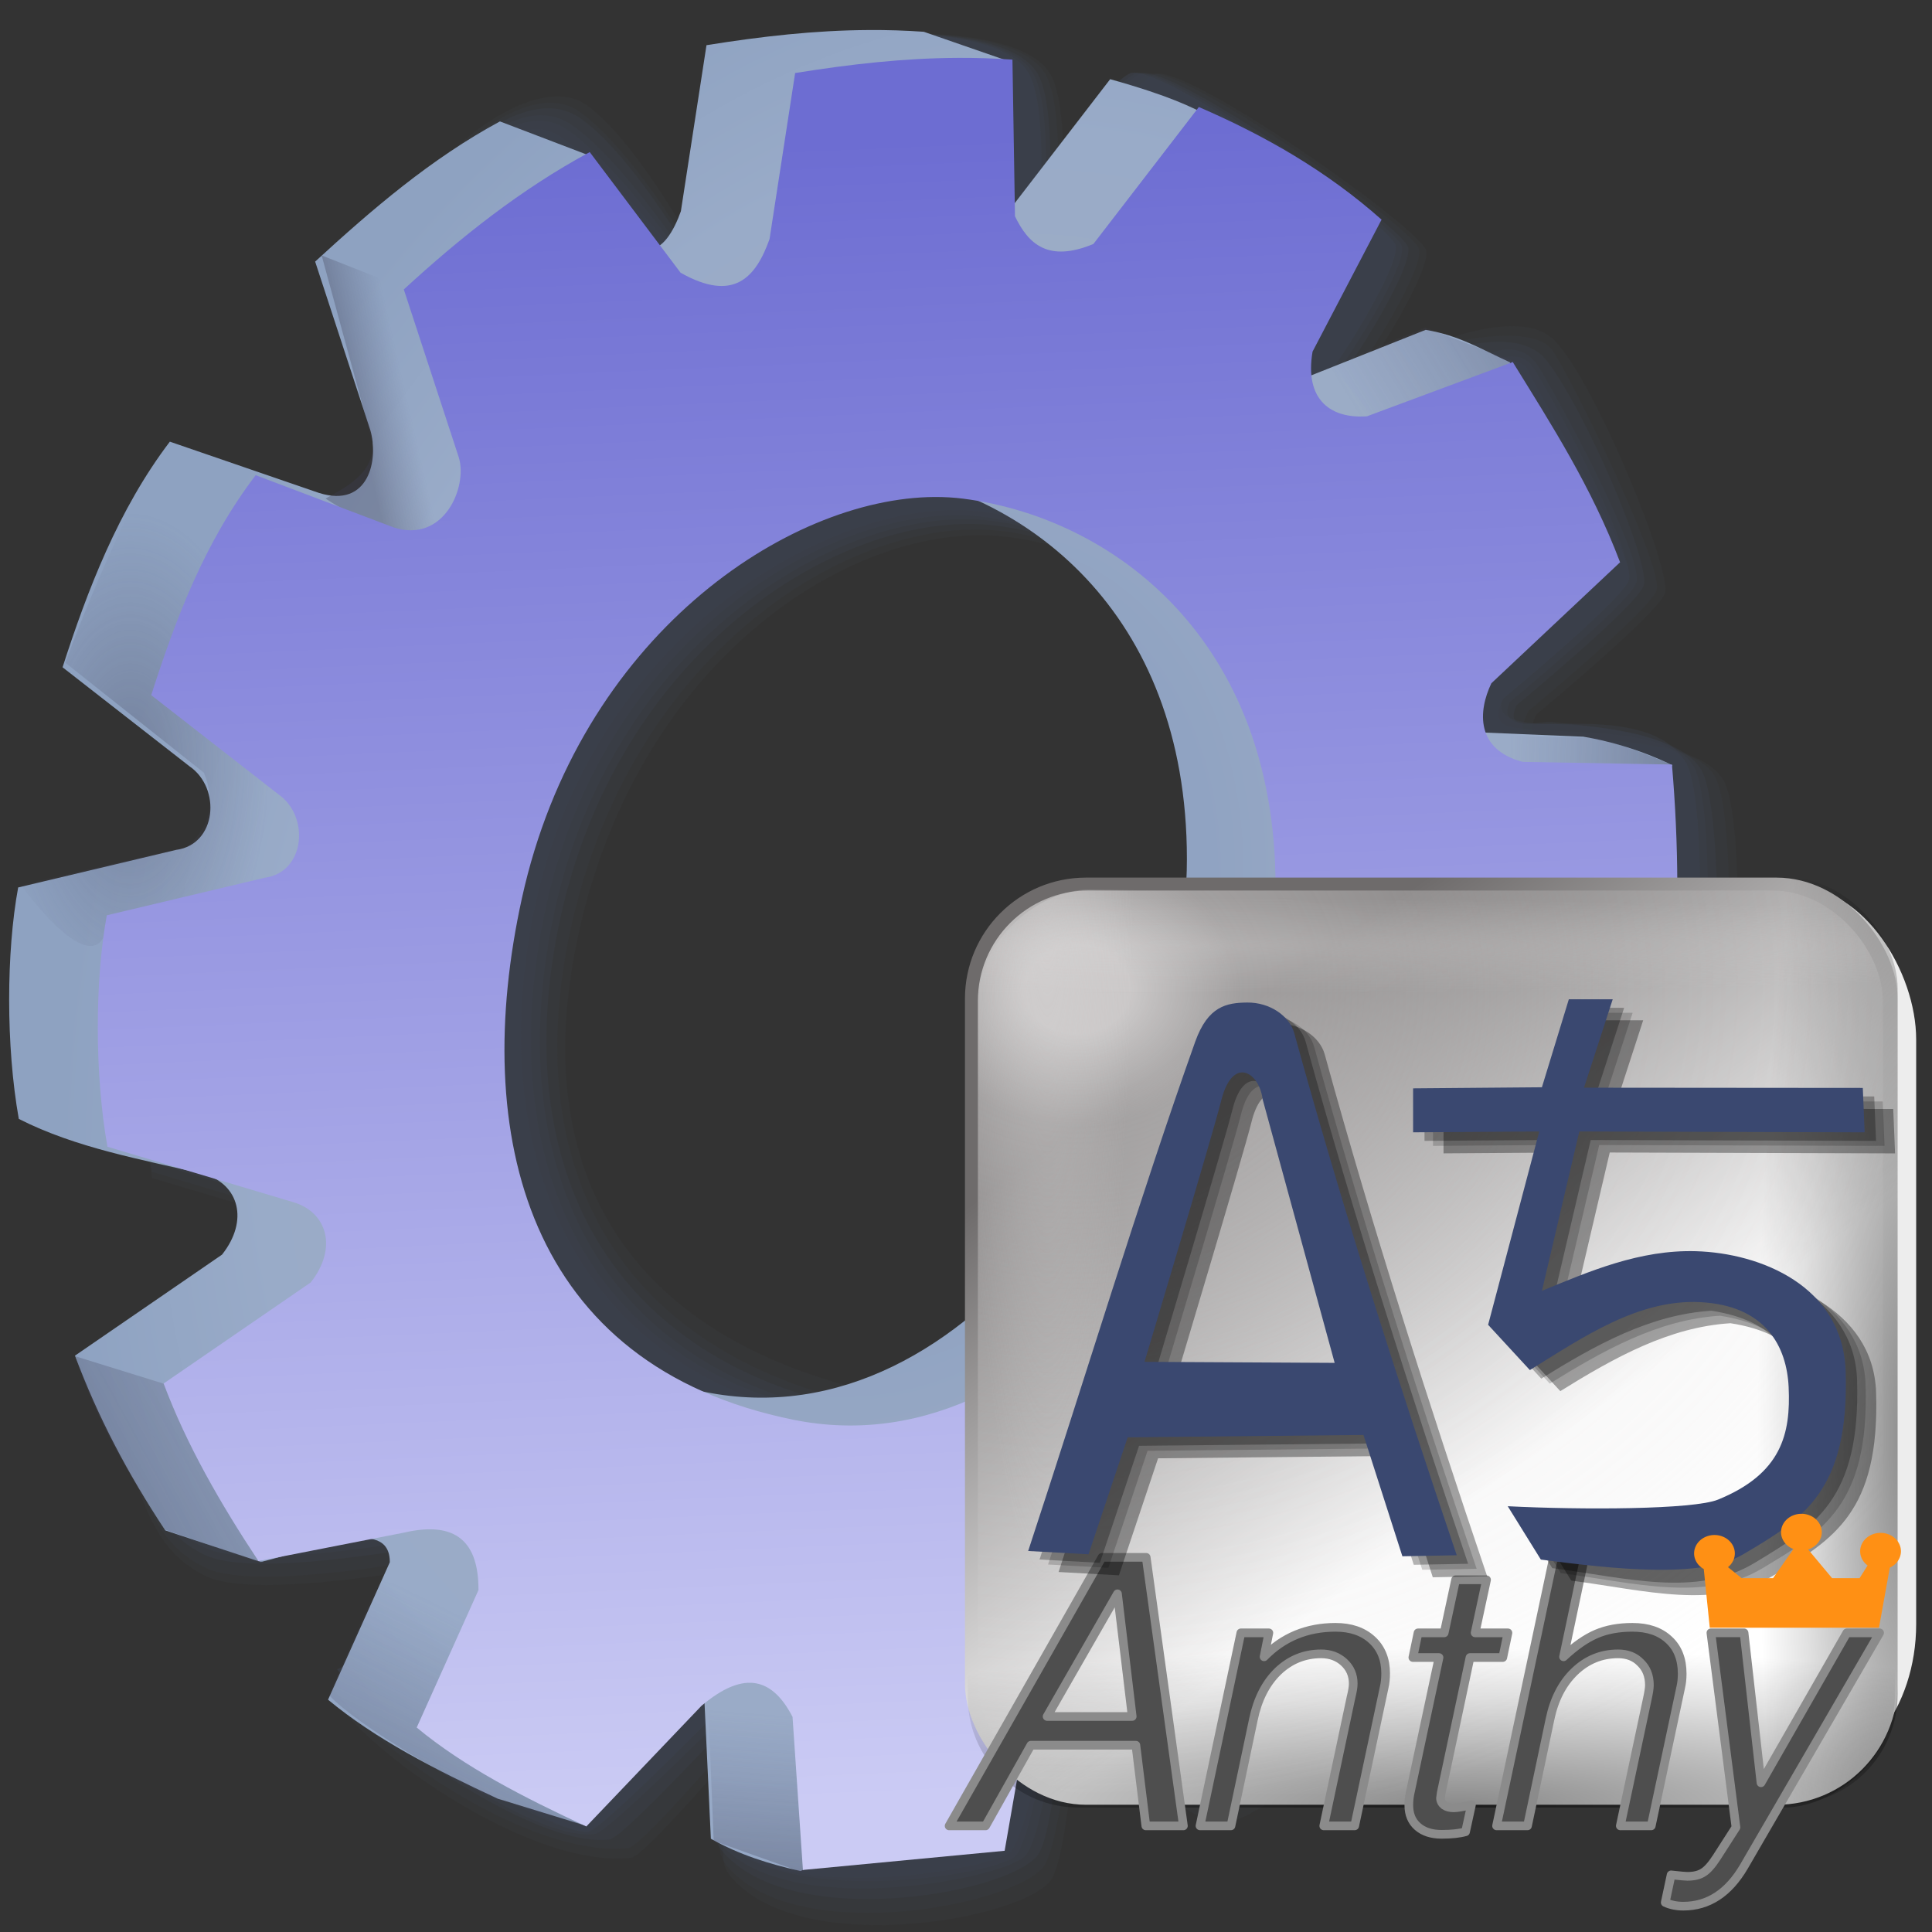 <?xml version="1.0" encoding="UTF-8" standalone="no"?>
<!-- Generator: Adobe Illustrator 10.0.3, SVG Export Plug-In . SVG Version: 3.0.0 Build 77)  -->

<svg
   width="256"
   height="256"
   viewBox="0 0 256 256"
   overflow="visible"
   enable-background="new 0 0 128 128"
   xml:space="preserve"
   version="1.1"
   id="svg15"
   sodipodi:docname="ibus-anthy.svg"
   inkscape:version="1.3.2 (091e20ef0f, 2023-11-25)"
   xmlns:inkscape="http://www.inkscape.org/namespaces/inkscape"
   xmlns:sodipodi="http://sodipodi.sourceforge.net/DTD/sodipodi-0.dtd"
   xmlns:xlink="http://www.w3.org/1999/xlink"
   xmlns="http://www.w3.org/2000/svg"
   xmlns:svg="http://www.w3.org/2000/svg"
   xmlns:rdf="http://www.w3.org/1999/02/22-rdf-syntax-ns#"
   xmlns:cc="http://creativecommons.org/ns#"><rect x="0" y="0" width="256" height="256" fill="#333333" stroke="none"/><defs
   id="defs15"><radialGradient
     inkscape:collect="always"
     xlink:href="#linearGradient20"
     id="radialGradient5"
     cx="113.924"
     cy="112.462"
     fx="113.924"
     fy="112.462"
     r="98.858"
     gradientTransform="matrix(0.906,-0.817,0.824,0.915,-77.416,105.489)"
     gradientUnits="userSpaceOnUse" /><linearGradient
     id="linearGradient20"
     inkscape:collect="always"><stop
       style="stop-color:#000000;stop-opacity:0;"
       offset="0"
       id="stop15-7" /><stop
       style="stop-color:#000000;stop-opacity:0.247;"
       offset="0.764"
       id="stop16-5" /><stop
       style="stop-color:#000000;stop-opacity:0.498;"
       offset="0.815"
       id="stop17-3" /><stop
       style="stop-color:#000000;stop-opacity:0.749;"
       offset="0.838"
       id="stop18-5" /><stop
       style="stop-color:#000000;stop-opacity:0.875;"
       offset="0.878"
       id="stop19" /><stop
       style="stop-color:#050505;stop-opacity:1;"
       offset="1"
       id="stop20" /></linearGradient><radialGradient
     inkscape:collect="always"
     xlink:href="#linearGradient4"
     id="radialGradient15"
     gradientUnits="userSpaceOnUse"
     gradientTransform="matrix(-1.023,0.695,-0.693,-1.02,300.134,162.081)"
     cx="100.789"
     cy="102.901"
     fx="100.789"
     fy="102.901"
     r="98.858" /><linearGradient
     id="linearGradient4"
     inkscape:collect="always"><stop
       style="stop-color:#fcfcfc;stop-opacity:0;"
       offset="0"
       id="stop4-6" /><stop
       style="stop-color:#ffffff;stop-opacity:0.247;"
       offset="0.845"
       id="stop9-2" /><stop
       style="stop-color:#ffffff;stop-opacity:0.498;"
       offset="0.883"
       id="stop6-9" /><stop
       style="stop-color:#ffffff;stop-opacity:0.749;"
       offset="0.907"
       id="stop7-1" /><stop
       style="stop-color:#ffffff;stop-opacity:0.875;"
       offset="0.951"
       id="stop8-2" /><stop
       style="stop-color:#ffffff;stop-opacity:1;"
       offset="1"
       id="stop5-7" /></linearGradient><radialGradient
     inkscape:collect="always"
     xlink:href="#linearGradient23"
     id="radialGradient35"
     cx="61.477"
     cy="103.122"
     fx="61.477"
     fy="103.122"
     r="60.772"
     gradientTransform="matrix(0.586,1.838,-2.123,0.677,244.861,-61.195)"
     gradientUnits="userSpaceOnUse" /><linearGradient
     id="linearGradient23"
     inkscape:collect="always"><stop
       style="stop-color:#930000;stop-opacity:0.828;"
       offset="0.189"
       id="stop23-0" /><stop
       style="stop-color:#8a0000;stop-opacity:0.389;"
       offset="0.345"
       id="stop28-3" /><stop
       style="stop-color:#c90000;stop-opacity:0.634;"
       offset="0.52"
       id="stop29-6" /><stop
       style="stop-color:#ff5656;stop-opacity:0.439;"
       offset="0.652"
       id="stop30-7" /><stop
       style="stop-color:#ff9292;stop-opacity:0.83;"
       offset="0.882"
       id="stop31-5" /><stop
       style="stop-color:#ffbebe;stop-opacity:1;"
       offset="1"
       id="stop24-9" /></linearGradient><radialGradient
     inkscape:collect="always"
     xlink:href="#linearGradient35"
     id="radialGradient36"
     cx="122.382"
     cy="164.83"
     fx="122.382"
     fy="164.83"
     r="60.772"
     gradientTransform="matrix(1.815,-0.52,0.603,1.98,-180.071,-77.69)"
     gradientUnits="userSpaceOnUse" /><linearGradient
     id="linearGradient35"
     inkscape:collect="always"><stop
       style="stop-color:#9e0000;stop-opacity:1;"
       offset="0"
       id="stop35" /><stop
       style="stop-color:#a10000;stop-opacity:1;"
       offset="0.228"
       id="stop37" /><stop
       style="stop-color:#de0000;stop-opacity:0.986;"
       offset="0.408"
       id="stop38" /><stop
       style="stop-color:#fa1111;stop-opacity:1;"
       offset="0.622"
       id="stop39-3" /><stop
       style="stop-color:#ea5151;stop-opacity:0.996;"
       offset="0.753"
       id="stop40-5" /><stop
       style="stop-color:#ff6e6e;stop-opacity:1;"
       offset="1"
       id="stop36" /></linearGradient><linearGradient
     id="linearGradient1"
     inkscape:collect="always"><stop
       style="stop-color:#ffffff;stop-opacity:1;"
       offset="0"
       id="stop1" /><stop
       style="stop-color:#6e6b6b;stop-opacity:1;"
       offset="1"
       id="stop2" /></linearGradient><linearGradient
     id="linearGradient35-9"
     inkscape:collect="always"><stop
       style="stop-color:#d7d5d5;stop-opacity:0.411;"
       offset="0"
       id="stop34-0" /><stop
       style="stop-color:#d7d5d5;stop-opacity:0;"
       offset="1"
       id="stop35-6" /></linearGradient><linearGradient
     id="linearGradient17"
     inkscape:collect="always"><stop
       style="stop-color:#d7d5d5;stop-opacity:0.306;"
       offset="0"
       id="stop17" /><stop
       style="stop-color:#d7d5d5;stop-opacity:0;"
       offset="1"
       id="stop18" /></linearGradient><linearGradient
     id="linearGradient11"
     inkscape:collect="always"><stop
       style="stop-color:#fffdfd;stop-opacity:0.638;"
       offset="0.052"
       id="stop15" /><stop
       style="stop-color:#e1dfdf;stop-opacity:0.452;"
       offset="0.159"
       id="stop33-8" /><stop
       style="stop-color:#d7d5d5;stop-opacity:0.213;"
       offset="0.516"
       id="stop19-7" /><stop
       style="stop-color:#d7d5d5;stop-opacity:0.123;"
       offset="0.789"
       id="stop20-9" /><stop
       style="stop-color:#d7d5d5;stop-opacity:0;"
       offset="1"
       id="stop12" /></linearGradient><linearGradient
     id="linearGradient8-0"
     inkscape:collect="always"><stop
       style="stop-color:#010000;stop-opacity:0.455;"
       offset="0"
       id="stop8-3" /><stop
       style="stop-color:#010000;stop-opacity:0.118;"
       offset="0.7"
       id="stop10-3" /><stop
       style="stop-color:#010000;stop-opacity:0;"
       offset="1"
       id="stop9-3" /></linearGradient><linearGradient
     id="SVGID_XMLID_3__9"
     gradientUnits="userSpaceOnUse"
     gradientTransform="matrix(1.98,0,0,1.98,-126.43,-126.43)"
     x1="63.998"
     y1="14.001"
     x2="63.998"
     y2="63.001">
<stop
   offset="0%"
   style="stop-color:rgb(255,255,255);stop-opacity: 1"
   id="stop31-7" />
<stop
   offset="100%"
   style="stop-color:rgb(255,255,255);stop-opacity: 0"
   id="stop32-3" />
</linearGradient><linearGradient
     id="SVGID_XMLID_2__8"
     gradientUnits="userSpaceOnUse"
     gradientTransform="matrix(1.98,0,0,1.98,-126.43,-126.43)"
     x1="68.055"
     y1="118.069"
     x2="23.231"
     y2="22.762">
<stop
   offset="0%"
   style="stop-color:rgb(255,84,84);stop-opacity: 1"
   id="stop26" />
<stop
   offset="19.44%"
   style="stop-color:rgb(249,79,79);stop-opacity: 1"
   id="stop27-2" />
<stop
   offset="46.65%"
   style="stop-color:rgb(230,66,66);stop-opacity: 1"
   id="stop28-6" />
<stop
   offset="78.3%"
   style="stop-color:rgb(201,45,45);stop-opacity: 1"
   id="stop29-5" />
<stop
   offset="100%"
   style="stop-color:rgb(176,28,28);stop-opacity: 1"
   id="stop30-2" />
</linearGradient><linearGradient
     id="SVGID_XMLID_1__7"
     gradientUnits="userSpaceOnUse"
     gradientTransform="matrix(1.98,0,0,1.98,-126.43,-126.43)"
     x1="115.602"
     y1="117.391"
     x2="13.811"
     y2="13.381">
<stop
   offset="0"
   style="stop-color:#ff9090;stop-opacity:1;"
   id="stop21" />
<stop
   offset="0.194"
   style="stop-color:#fa8080;stop-opacity:1;"
   id="stop22" />
<stop
   offset="0.467"
   style="stop-color:#e74f4f;stop-opacity:1;"
   id="stop23" />
<stop
   offset="0.636"
   style="stop-color:#9d2323;stop-opacity:1;"
   id="stop24" />
<stop
   offset="1"
   style="stop-color:#881515;stop-opacity:1;"
   id="stop25" />
</linearGradient><radialGradient
     inkscape:collect="always"
     xlink:href="#linearGradient8-0"
     id="radialGradient9"
     cx="216.191"
     cy="53.194"
     fx="216.191"
     fy="53.194"
     r="117.975"
     gradientTransform="matrix(0.32,0,0,1.919,-130.767,-37.495)"
     gradientUnits="userSpaceOnUse" /><radialGradient
     inkscape:collect="always"
     xlink:href="#linearGradient8-0"
     id="radialGradient10"
     gradientUnits="userSpaceOnUse"
     gradientTransform="matrix(0.336,0,0,1.919,87.803,103.561)"
     cx="209.397"
     cy="37.313"
     fx="209.397"
     fy="37.313"
     r="117.975" /><radialGradient
     inkscape:collect="always"
     xlink:href="#linearGradient11"
     id="radialGradient12"
     cx="-272.405"
     cy="-50.082"
     fx="-272.405"
     fy="-50.082"
     r="117.975"
     gradientTransform="matrix(2.199,0,0,1.833,327.512,43.553)"
     gradientUnits="userSpaceOnUse" /><radialGradient
     inkscape:collect="always"
     xlink:href="#linearGradient17"
     id="radialGradient18"
     cx="-209.599"
     cy="-565.817"
     fx="-209.599"
     fy="-565.817"
     r="114.477"
     gradientTransform="matrix(2.491,0,0,0.106,274.117,0.741)"
     gradientUnits="userSpaceOnUse" /><radialGradient
     inkscape:collect="always"
     xlink:href="#linearGradient35-9"
     id="radialGradient33"
     gradientUnits="userSpaceOnUse"
     gradientTransform="matrix(1.766,0,0,0.194,263.204,-169.792)"
     cx="-92.594"
     cy="-563.05"
     fx="-92.594"
     fy="-563.05"
     r="114.477" /><linearGradient
     id="linearGradient2"><stop
       style="stop-color:#009b00;stop-opacity:0.922;"
       offset="0"
       id="stop37-6" /><stop
       style="stop-color:#006900;stop-opacity:1;"
       offset="1"
       id="stop38-5" /></linearGradient><linearGradient
     id="swatch32"><stop
       style="stop-color:#696969;stop-opacity:1;"
       offset="0"
       id="stop33-6" /><stop
       style="stop-color:#525252;stop-opacity:1;"
       offset="0.5"
       id="stop35-7" /><stop
       style="stop-color:#686868;stop-opacity:0.503;"
       offset="0.75"
       id="stop36-8" /><stop
       style="stop-color:#959595;stop-opacity:0.089;"
       offset="1"
       id="stop34-5" /></linearGradient><linearGradient
     id="linearGradient23-7"
     inkscape:swatch="gradient"><stop
       style="stop-color:#858585;stop-opacity:1;"
       offset="0"
       id="stop30-3" /><stop
       style="stop-color:#001500;stop-opacity:0.539;"
       offset="0.463"
       id="stop31-5-9" /><stop
       style="stop-color:#001500;stop-opacity:0.28;"
       offset="0.568"
       id="stop32-6" /></linearGradient><linearGradient
     id="linearGradient23-1"><stop
       style="stop-color:#858585;stop-opacity:1;"
       offset="0"
       id="stop23-2" /><stop
       style="stop-color:#001500;stop-opacity:0.539;"
       offset="0.463"
       id="stop26-7" /><stop
       style="stop-color:#001500;stop-opacity:0.28;"
       offset="0.568"
       id="stop25-0" /></linearGradient><linearGradient
     id="light100to0"><stop
       style="stop-color:#ffffff;stop-opacity:0.798;"
       offset="0"
       id="stop2764" /><stop
       style="stop-color:#ffffff;stop-opacity:0;"
       offset="1"
       id="stop2765" /></linearGradient><linearGradient
     inkscape:collect="always"
     xlink:href="#linearGradient1"
     id="linearGradient3"
     x1="-151.21"
     y1="66.426"
     x2="-229.71"
     y2="-43.027"
     gradientUnits="userSpaceOnUse" /><linearGradient
     id="linearGradient19"
     inkscape:collect="always"><stop
       style="stop-color:#3c3c50;stop-opacity:0.427;"
       offset="0"
       id="stop18-3" /><stop
       style="stop-color:#4d4d67;stop-opacity:0;"
       offset="1"
       id="stop19-6" /></linearGradient><linearGradient
     id="linearGradient13"
     inkscape:collect="always"><stop
       style="stop-color:#8fa2c0;stop-opacity:1;"
       offset="0"
       id="stop13" /><stop
       style="stop-color:#90a3c2;stop-opacity:1;"
       offset="0.35"
       id="stop17-7" /><stop
       style="stop-color:#9cacc5;stop-opacity:1;"
       offset="0.584"
       id="stop15-5" /><stop
       style="stop-color:#99abc8;stop-opacity:1"
       offset="0.766"
       id="stop16" /><stop
       style="stop-color:#8ea2c1;stop-opacity:1"
       offset="1"
       id="stop14" /></linearGradient><linearGradient
     id="linearGradient4-3"
     inkscape:collect="always"><stop
       style="stop-color:#3c3c50;stop-opacity:0.323;"
       offset="0"
       id="stop4" /><stop
       style="stop-color:#4d4d67;stop-opacity:0;"
       offset="1"
       id="stop5" /></linearGradient><linearGradient
     id="linearGradient2-5"
     inkscape:collect="always"><stop
       style="stop-color:#6d6dd2;stop-opacity:1;"
       offset="0"
       id="stop2-6" /><stop
       style="stop-color:#cbcbf4;stop-opacity:1;"
       offset="1"
       id="stop3" /></linearGradient><linearGradient
     inkscape:collect="always"
     xlink:href="#linearGradient2-5"
     id="linearGradient3-2"
     x1="124.705"
     y1="32.492"
     x2="133.24"
     y2="228.133"
     gradientUnits="userSpaceOnUse" /><linearGradient
     inkscape:collect="always"
     xlink:href="#linearGradient4-3"
     id="linearGradient5"
     x1="65.882"
     y1="60.851"
     x2="82.72"
     y2="60.851"
     gradientUnits="userSpaceOnUse" /><linearGradient
     inkscape:collect="always"
     xlink:href="#linearGradient4-3"
     id="linearGradient6"
     gradientUnits="userSpaceOnUse"
     x1="69.223"
     y1="60.818"
     x2="75.236"
     y2="59.448" /><radialGradient
     inkscape:collect="always"
     xlink:href="#linearGradient4-3"
     id="radialGradient7"
     cx="43.286"
     cy="102.193"
     fx="43.286"
     fy="102.193"
     r="16.427"
     gradientTransform="matrix(1,0,0,1.808,0,-78.894)"
     gradientUnits="userSpaceOnUse" /><linearGradient
     inkscape:collect="always"
     xlink:href="#linearGradient19"
     id="linearGradient7-9"
     gradientUnits="userSpaceOnUse"
     x1="37.473"
     y1="210.875"
     x2="78.26"
     y2="188.338" /><linearGradient
     inkscape:collect="always"
     xlink:href="#linearGradient4-3"
     id="linearGradient8-1"
     gradientUnits="userSpaceOnUse"
     x1="66.071"
     y1="228.514"
     x2="77.993"
     y2="204.241" /><linearGradient
     inkscape:collect="always"
     xlink:href="#linearGradient4-3"
     id="linearGradient9"
     gradientUnits="userSpaceOnUse"
     x1="115.586"
     y1="237.633"
     x2="117.066"
     y2="217.942" /><linearGradient
     inkscape:collect="always"
     xlink:href="#linearGradient4-3"
     id="linearGradient10"
     gradientUnits="userSpaceOnUse"
     x1="163.427"
     y1="224.938"
     x2="154.751"
     y2="211.16" /><linearGradient
     inkscape:collect="always"
     xlink:href="#linearGradient4-3"
     id="linearGradient11-2"
     gradientUnits="userSpaceOnUse"
     x1="154.733"
     y1="224.371"
     x2="134.529"
     y2="223.539"
     gradientTransform="translate(71.628,-118.935)" /><linearGradient
     inkscape:collect="always"
     xlink:href="#linearGradient4-3"
     id="linearGradient12"
     gradientUnits="userSpaceOnUse"
     gradientTransform="translate(46.238,-176.398)"
     x1="163.427"
     y1="224.938"
     x2="140.672"
     y2="238.847" /><radialGradient
     inkscape:collect="always"
     xlink:href="#linearGradient13"
     id="radialGradient14"
     cx="135.964"
     cy="126.472"
     fx="135.964"
     fy="126.472"
     r="98.205"
     gradientTransform="matrix(0.916,0.343,-0.463,1.237,69.565,-74.72)"
     gradientUnits="userSpaceOnUse" /></defs><sodipodi:namedview
   id="namedview15"
   pagecolor="#ffffff"
   bordercolor="#000000"
   borderopacity="0.25"
   inkscape:showpageshadow="2"
   inkscape:pageopacity="0.0"
   inkscape:pagecheckerboard="0"
   inkscape:deskcolor="#d1d1d1"
   inkscape:zoom="2.6542969"
   inkscape:cx="120.74761"
   inkscape:cy="188.18543"
   inkscape:current-layer="svg15"
   showguides="true"><sodipodi:guide
     position="189.411,67.588"
     orientation="0,-1"
     id="guide30"
     inkscape:locked="false" /><sodipodi:guide
     position="180.533,65.531"
     orientation="0,-1"
     id="guide31"
     inkscape:locked="false" /></sodipodi:namedview>
	
<g
   id="g17"
   transform="matrix(1.122,0,0,1.122,-31.299,-17.588)"
   style="display:inline"><g
     id="g18"
     inkscape:label="shd"><path
       id="path17"
       style="display:inline;fill:#3e444e;fill-opacity:0.147;stroke-width:4.8;stroke-linecap:round;stroke-linejoin:round"
       d="m 136.538,19.666 c -6.401,0.032 -2.913,7.292 -9.447,8.338 l -3.023,19.607 c -1.643,4.615 -4.266,7.495 -10.505,3.977 0,0 -9.214,-18.466 -16.452,-23.548 -7.238,-5.082 -24.717,10.863 -22.784,19.106 l 13.055,26.288 c 1.03,3.465 -1.752,10.106 -7.658,8.247 L 63.381,75.496 c -6.084,8.001 -9.417,16.92 -12.335,25.976 l 14.991,11.693 c 3.777,2.596 3.198,9.234 -1.568,9.871 l -18.667,4.438 c -1.409,7.627 -1.455,18.735 0.075,27.333 l 21.962,6.55 c 3.992,1.19 5.249,5.422 2.039,9.48 L 42.212,185.932 c 2.727,7.279 3.856,12.968 10.068,15.919 6.212,2.951 28.593,-1.468 28.593,-1.468 6.27,-1.469 8.846,1.198 8.821,6.779 l -21.374,10.281 c 3.626,5.318 22.206,18.938 34.111,17.637 1.65,-0.18 13.594,-14.244 13.594,-14.244 5.265,-4.463 3.596,-0.389 0.459,4.038 0,0 -5.055,8.978 -2.458,12.223 7.876,9.842 33.626,5.506 37.807,0.853 1.981,-2.205 2.969,-16.291 3.223,-18.518 0.361,-3.176 -2.779,-3.144 0.807,-1.851 1.998,3.726 11.98,13.514 16.533,13.388 4.847,-0.134 22.411,-15.735 23.321,-18.333 0.555,-1.584 -4.489,-14.018 -6.888,-20.975 -1.227,-3.558 4.207,-6.238 7.097,-5.478 4.504,1.184 14.734,6.025 16.924,5.199 2.19,-0.826 13.544,-25.307 13.23,-27.684 -0.314,-2.377 -11.656,-6.99 -16.449,-10.795 -2.501,-1.985 -1.417,-7.785 2.792,-9.163 4.209,-1.377 18.765,-5.771 19.821,-7.134 1.056,-1.363 1.63,-24.604 -0.801,-28.781 -2.431,-4.176 -11.985,-4.94 -18.292,-4.849 -2.244,0.032 -5.438,0.442 -3.839,-2.904 0,0 14.249,-11.785 15.202,-14.29 0.952,-2.505 -8.18,-24.905 -13.005,-29.882 -4.825,-4.977 -19.43,2.53 -19.43,2.53 -4.199,0.312 -6.548,6.098 -3.884,2.475 2.664,-3.624 8.489,-13.082 8.15,-15.588 -0.338,-2.506 -28.826,-22.512 -32.161,-20.858 -3.335,1.654 -8.486,10.602 -8.486,10.602 -5.335,2.208 -1.056,13.15 -2.644,9.861 0,0 1.578,-16.429 -1.236,-20.706 -2.814,-4.277 -13.146,-4.562 -15.279,-4.551 z m 7.026,59.21 c 1.161,-0.006 2.279,0.083 3.369,0.223 17.446,2.228 36.895,15.562 36.895,45.01 0,29.448 -19.091,62.832 -50.581,56.461 C 101.757,174.198 90.088,153.859 96.244,125.871 103.03,95.017 126.149,78.973 143.564,78.876 Z"
       inkscape:label="shd1"
       sodipodi:nodetypes="sccczcccccccccccczcccsccasscsssszzszzzsczzczzzcczsscssss" /><path
       id="path19"
       style="display:inline;fill:#3e444e;fill-opacity:0.156;stroke-width:4.774;stroke-linecap:round;stroke-linejoin:round"
       d="m 136.027,19.666 c -6.366,0.032 -2.897,7.252 -9.395,8.293 l -3.006,19.501 c -1.634,4.59 -4.242,7.454 -10.448,3.955 0,0 -9.078,-16.947 -16.796,-22.522 C 88.663,23.319 74.31,40.773 72.972,42.604 L 87.138,73.143 c 1.024,3.446 -1.743,10.052 -7.616,8.202 L 63.266,75.194 c -6.051,7.958 -9.366,16.828 -12.268,25.835 l 14.91,11.629 c 3.757,2.582 3.18,9.184 -1.559,9.818 l -18.566,4.414 c -1.402,7.586 -1.447,18.634 0.075,27.185 l 21.843,6.514 c 3.97,1.184 5.22,5.393 2.028,9.428 L 42.212,185.031 c 2.713,7.24 3.835,12.898 10.013,15.833 6.178,2.935 28.439,-1.46 28.439,-1.46 6.236,-1.461 8.798,1.191 8.773,6.743 l -21.258,10.225 c 3.606,5.289 22.085,18.835 33.926,17.541 1.641,-0.179 13.52,-14.166 13.52,-14.166 5.236,-4.439 3.577,-0.387 0.457,4.017 0,0 -5.048,8.946 -2.445,12.157 7.843,9.677 33.207,5.003 37.366,0.376 1.971,-2.193 3.189,-15.731 3.441,-17.945 0.359,-3.159 -2.633,-3.654 0.934,-2.368 1.987,3.706 11.382,13.5 15.911,13.375 4.821,-0.133 22.29,-15.65 23.195,-18.234 0.552,-1.576 -4.064,-13.475 -6.45,-20.394 -1.221,-3.539 4.184,-6.204 7.058,-5.449 4.479,1.177 14.654,5.992 16.832,5.171 2.178,-0.821 12.999,-24.518 12.688,-26.883 -0.312,-2.364 -11.121,-7.604 -15.889,-11.387 -2.487,-1.974 -1.41,-7.743 2.777,-9.113 4.187,-1.37 18.663,-5.74 19.714,-7.095 1.051,-1.355 1.621,-24.471 -0.797,-28.625 -2.418,-4.154 -11.974,-3.994 -18.193,-4.823 -4.241,-0.565 -5.409,0.44 -3.818,-2.888 0,0 14.172,-11.721 15.119,-14.213 0.947,-2.492 -9.264,-23.638 -12.186,-28.23 -2.922,-4.592 -18.764,0.688 -18.764,0.688 -4.176,0.31 -7.822,6.404 -5.172,2.799 2.65,-3.604 8.443,-13.011 8.106,-15.503 -0.336,-2.492 -28.67,-22.39 -31.987,-20.745 -3.317,1.645 -8.44,10.545 -8.44,10.545 -5.306,2.196 -1.051,13.079 -2.63,9.808 0,0 1.569,-16.34 -1.229,-20.594 -2.798,-4.254 -13.075,-4.537 -15.197,-4.526 z m 6.952,58.551 c 1.155,-0.006 2.278,0.059 3.362,0.198 17.351,2.216 36.719,15.84 36.719,45.128 0,29.288 -20.223,64.662 -51.542,58.325 C 100.2,175.531 89.222,152.993 95.345,125.156 102.094,94.469 125.658,78.313 142.979,78.217 Z"
       inkscape:label="shd1"
       sodipodi:nodetypes="sccczcccccccccccczcccsccasscsssszzszzzsczzczzzcczsscssss" /><path
       id="path20"
       style="display:inline;fill:#3e444e;fill-opacity:0.321;stroke-width:4.734;stroke-linecap:round;stroke-linejoin:round"
       d="m 135.235,19.666 c -6.312,0.031 -2.873,7.191 -9.316,8.223 l -2.981,19.336 c -1.62,4.551 -4.207,7.391 -10.36,3.922 0,0 -8.976,-16.476 -16.114,-21.488 -7.138,-5.012 -17.898,6.953 -24.518,13.032 L 86.759,72.692 c 1.016,3.417 -1.728,9.967 -7.552,8.133 l -16.118,-6.1 c -6,7.891 -9.287,16.686 -12.165,25.617 l 14.784,11.531 c 3.725,2.56 3.153,9.106 -1.546,9.735 l -18.409,4.377 c -1.39,7.522 -1.435,18.477 0.074,26.955 l 21.659,6.459 c 3.936,1.174 5.176,5.347 2.011,9.349 L 42.212,183.635 c 2.69,7.179 3.803,12.789 9.929,15.699 6.126,2.91 28.198,-1.448 28.198,-1.448 6.183,-1.449 8.724,1.181 8.699,6.686 l -21.078,10.138 c 3.576,5.244 23.033,19.337 31.939,18.196 1.624,-0.208 15.107,-14.85 15.107,-14.85 5.192,-4.401 3.546,-0.383 0.453,3.983 0,0 -4.985,8.854 -2.425,12.055 7.767,9.706 33.161,5.429 37.285,0.841 1.954,-2.174 2.928,-16.066 3.178,-18.262 0.356,-3.132 -2.613,-3.416 0.924,-2.141 1.971,3.675 11.686,13.642 16.176,13.519 4.78,-0.132 22.101,-15.518 22.999,-18.08 0.547,-1.562 -4.427,-13.825 -6.793,-20.686 -1.21,-3.509 4.148,-6.152 6.999,-5.403 4.441,1.167 14.531,5.942 16.69,5.127 2.16,-0.814 13.077,-23.046 12.768,-25.391 -0.309,-2.344 -11.215,-8.804 -15.942,-12.556 -2.466,-1.958 -1.398,-7.678 2.754,-9.036 4.151,-1.358 18.884,-5.408 19.925,-6.752 1.042,-1.344 1.229,-24.548 -1.168,-28.666 -2.397,-4.119 -11.447,-5.046 -17.638,-5.651 -1.623,-0.158 -5.764,1.305 -4.187,-1.995 0,0 14.052,-11.622 14.992,-14.093 0.939,-2.471 -6.787,-20.61 -11.427,-26.596 -4.64,-5.986 -19.934,1.939 -19.934,1.939 -4.141,0.308 -7.084,3.697 -4.456,0.123 2.628,-3.574 8.371,-12.901 8.038,-15.372 -0.333,-2.471 -28.428,-22.201 -31.716,-20.57 -3.289,1.631 -8.369,10.456 -8.369,10.456 -5.262,2.177 -1.042,12.968 -2.608,9.725 0,0 1.556,-16.202 -1.219,-20.42 -2.775,-4.218 -12.964,-4.498 -15.068,-4.488 z m 6.929,57.883 c 1.145,-0.006 2.259,0.059 3.334,0.196 17.205,2.198 36.373,15.879 36.373,44.92 0,29.041 -21.546,65.683 -52.6,59.4 C 98.216,175.782 88.029,151.586 94.1,123.984 100.792,93.556 124.989,77.644 142.163,77.55 Z"
       inkscape:label="shd1"
       sodipodi:nodetypes="sccczcccccccccccczcccsccasscsssszzszzzsczzczzzcczsscssss" /><path
       id="path21"
       style="display:inline;fill:#3e444e;fill-opacity:0.321;stroke-width:4.711;stroke-linecap:round;stroke-linejoin:round"
       d="m 134.783,19.666 c -6.282,0.031 -2.859,7.156 -9.271,8.183 l -2.966,19.242 c -1.612,4.529 -4.186,7.355 -10.309,3.903 0,0 -9.638,-15.524 -16.741,-20.512 -7.103,-4.988 -16.647,6.963 -23.235,13.012 l 14.282,28.94 c 1.011,3.401 -1.72,9.918 -7.515,8.094 L 62.987,74.458 c -5.971,7.852 -9.241,16.605 -12.106,25.493 l 14.712,11.475 c 3.707,2.548 3.138,9.062 -1.539,9.688 l -18.32,4.355 c -1.383,7.485 -1.428,18.387 0.074,26.824 l 21.554,6.428 c 3.917,1.168 5.151,5.321 2.001,9.303 L 42.212,182.839 c 2.677,7.144 3.784,12.727 9.881,15.623 6.096,2.896 28.062,-1.441 28.062,-1.441 6.153,-1.442 8.682,1.176 8.657,6.653 l -20.976,10.089 c 3.559,5.219 22.785,19.578 30.358,18.49 1.612,-0.232 16.459,-15.16 16.459,-15.16 5.167,-4.38 3.529,-0.381 0.451,3.963 0,0 -4.912,8.773 -2.413,11.996 7.396,9.538 32.858,4.694 36.159,1.924 2.228,-1.871 3.859,-17.075 4.108,-19.26 0.354,-3.117 -2.334,-4.397 1.185,-3.128 1.961,3.657 11.363,14.574 15.832,14.45 4.757,-0.131 21.994,-15.443 22.887,-17.992 0.545,-1.555 -4.406,-13.758 -6.76,-20.585 -1.204,-3.492 4.128,-6.122 6.965,-5.376 4.42,1.162 14.46,5.913 16.609,5.102 2.149,-0.811 12.683,-22.84 12.375,-25.173 -0.308,-2.333 -10.83,-8.856 -15.534,-12.589 -2.454,-1.948 -1.391,-7.641 2.74,-8.992 4.131,-1.352 18.416,-5.664 19.453,-7.001 1.037,-1.337 1.6,-24.146 -0.786,-28.245 -2.386,-4.099 -11.785,-4.854 -16.816,-5.026 -1.574,-0.054 -6.473,0.701 -4.903,-2.582 0,0 13.984,-11.565 14.919,-14.024 0.935,-2.459 -6.684,-17.355 -11.372,-25.339 -4.804,-8.182 -17.956,8.418 -17.956,8.418 -4.121,0.306 -8.93,-3.938 -6.316,-7.494 2.615,-3.556 8.331,-12.838 7.999,-15.298 -0.332,-2.459 -28.29,-22.093 -31.563,-20.47 -3.273,1.623 -8.328,10.405 -8.328,10.405 -5.236,2.166 -1.037,12.905 -2.595,9.678 0,0 1.549,-16.123 -1.213,-20.321 -2.761,-4.198 -12.901,-4.477 -14.995,-4.466 z m 6.895,57.32 c 1.139,-0.006 2.248,0.059 3.318,0.195 17.121,2.187 36.197,16.084 36.197,44.984 0,28.9 -22.961,66.621 -53.865,60.368 -30.904,-6.253 -39.947,-31.919 -33.906,-59.387 6.66,-30.28 31.164,-46.066 48.256,-46.16 z"
       inkscape:label="shd1"
       sodipodi:nodetypes="sccczcccccccccccczcccsccasscsssszzszzzsczsczzzcczsscssss" /><path
       id="path22-0"
       style="display:inline;fill:#3e444e;fill-opacity:0.321;stroke-width:4.688;stroke-linecap:round;stroke-linejoin:round"
       d="m 134.332,19.666 c -6.251,0.031 -2.845,7.121 -9.226,8.143 l -2.952,19.148 c -1.604,4.507 -4.166,7.319 -10.259,3.884 0,0 -9.916,-14.882 -16.984,-19.845 C 87.843,26.033 77.794,39.682 71.238,45.702 L 86.326,72.177 c 1.006,3.384 -1.711,9.87 -7.479,8.054 L 62.886,74.19 C 56.944,82.004 53.69,90.714 50.839,99.559 l 14.641,11.419 c 3.689,2.536 3.123,9.018 -1.531,9.64 l -18.23,4.334 c -1.376,7.449 -1.421,18.297 0.073,26.693 l 21.449,6.397 c 3.898,1.163 5.126,5.295 1.991,9.258 L 42.212,182.043 c 2.664,7.109 3.766,12.665 9.832,15.547 6.067,2.882 27.925,-1.434 27.925,-1.434 6.123,-1.435 8.639,1.17 8.614,6.621 L 67.709,212.817 c 3.541,5.193 25.371,19.676 29.675,19.209 1.611,-0.175 16.914,-15.895 16.914,-15.895 5.142,-4.359 3.512,-0.38 0.448,3.944 0,0 -4.864,8.711 -2.401,11.938 7.073,9.267 33.123,4.29 34.891,2.392 1.973,-2.118 4.931,-17.469 5.179,-19.644 0.353,-3.102 -2.323,-4.375 1.18,-3.113 1.951,3.639 11.642,14.97 16.089,14.848 4.734,-0.131 21.686,-15.033 22.575,-17.57 0.542,-1.547 -4.518,-14.492 -6.861,-21.287 -1.198,-3.475 4.108,-6.092 6.931,-5.35 4.398,1.156 14.39,5.884 16.528,5.078 2.139,-0.807 12.761,-22.114 12.455,-24.436 -0.306,-2.321 -10.917,-9.427 -15.598,-13.143 -2.442,-1.939 -1.384,-7.603 2.727,-8.948 4.111,-1.345 18.326,-5.636 19.358,-6.967 1.032,-1.331 1.592,-24.029 -0.782,-28.107 -2.374,-4.079 -8.231,-4.756 -14.39,-4.602 -1.943,0.049 -8.785,0.298 -7.223,-2.969 0,0 13.916,-11.509 14.846,-13.956 0.93,-2.447 -7.812,-19.823 -11.316,-25.215 -3.505,-5.392 -17.869,8.377 -17.869,8.377 -4.101,0.305 -8.887,-3.919 -6.285,-7.458 2.602,-3.539 8.29,-12.776 7.96,-15.223 -0.33,-2.447 -28.152,-21.986 -31.409,-20.371 -3.257,1.615 -8.288,10.354 -8.288,10.354 -5.211,2.156 -1.032,12.842 -2.582,9.631 0,0 1.541,-16.044 -1.207,-20.222 -2.748,-4.177 -12.838,-4.455 -14.922,-4.444 z m 6.413,56.864 c 1.134,-0.006 2.237,0.058 3.302,0.194 17.038,2.176 36.469,16.183 36.469,44.942 0,28.759 -24.109,67.091 -54.862,60.868 C 94.9,176.312 86.403,149.927 92.415,122.593 99.042,92.461 123.737,76.624 140.744,76.53 Z"
       inkscape:label="shd1"
       sodipodi:nodetypes="sccczcccccccccccczcccsccasscsssszzszzzsczzczzzcczsscssss" /><path
       id="path23"
       style="display:inline;fill:#3e444e;fill-opacity:0.321;stroke-width:4.688;stroke-linecap:round;stroke-linejoin:round"
       d="m 134.332,19.666 c -6.251,0.031 -2.845,7.121 -9.226,8.143 l -2.952,19.148 c -1.604,4.507 -4.166,7.319 -10.259,3.884 0,0 -10.442,-13.88 -17.51,-18.843 -7.069,-4.964 -14.252,8.485 -20.808,14.505 L 86.326,72.177 c 1.006,3.384 -1.711,9.87 -7.479,8.054 L 62.886,74.19 C 56.944,82.004 53.69,90.714 50.839,99.559 l 14.641,11.419 c 3.689,2.536 3.123,9.018 -1.531,9.64 l -18.23,4.334 c -1.376,7.449 -1.421,18.297 0.073,26.693 l 21.449,6.397 c 3.898,1.163 5.126,5.295 1.991,9.258 L 42.212,182.043 c 2.664,7.109 3.766,12.665 9.832,15.547 6.067,2.882 27.925,-1.434 27.925,-1.434 6.123,-1.435 8.639,1.17 8.614,6.621 L 67.709,212.817 c 3.541,5.193 23.812,19.44 29.581,19.161 1.619,-0.078 17.009,-15.848 17.009,-15.848 5.142,-4.359 3.512,-0.38 0.448,3.944 0,0 -4.842,8.694 -2.401,11.938 7.122,9.463 33.123,5.046 35.411,2.912 2.117,-1.975 4.412,-17.989 4.659,-20.164 0.353,-3.102 -2.323,-4.375 1.18,-3.113 1.951,3.639 11.308,14.503 15.754,14.38 4.734,-0.131 21.085,-14.365 21.974,-16.902 0.542,-1.547 -4.117,-13.824 -6.46,-20.619 -1.198,-3.475 4.643,-6.961 7.465,-6.219 4.398,1.156 14.39,5.884 16.528,5.078 2.139,-0.807 11.911,-22.02 11.604,-24.341 -0.306,-2.321 -10.067,-9.522 -14.748,-13.237 -2.442,-1.939 -1.384,-7.603 2.727,-8.948 4.111,-1.345 18.326,-5.636 19.358,-6.967 1.032,-1.331 1.592,-24.029 -0.782,-28.107 -2.374,-4.079 -13.113,-3.39 -19.468,-4.067 -1.362,-0.145 -3.707,-0.236 -2.145,-3.504 0,0 13.916,-11.509 14.846,-13.956 0.93,-2.447 -8.516,-18.251 -12.096,-25.168 -1.2,-2.319 -18.223,1.621 -18.223,1.621 -4.101,0.305 -7.753,2.79 -5.151,-0.749 2.602,-3.539 8.29,-12.776 7.96,-15.223 -0.33,-2.447 -28.152,-21.986 -31.409,-20.371 -3.257,1.615 -8.288,10.354 -8.288,10.354 -5.211,2.156 -1.032,12.842 -2.582,9.631 0,0 1.541,-16.044 -1.207,-20.222 -2.748,-4.177 -12.838,-4.455 -14.922,-4.444 z m 6.224,56.249 c 1.134,-0.006 2.237,0.058 3.302,0.194 17.038,2.176 36.658,16.797 36.658,45.556 0,28.759 -24.844,67.692 -55.597,61.47 C 94.165,176.914 85.175,149.597 91.187,122.263 97.814,92.13 123.548,76.01 140.555,75.916 Z"
       inkscape:label="shd1"
       sodipodi:nodetypes="sccczcccccccccccczcccsccasscsssszzszzzsczsczzzcczsscssss" /></g><path
     id="path1-9"
     style="display:inline;fill:url(#radialGradient14);stroke-width:4.8;stroke-linecap:round;stroke-linejoin:round"
     d="m 130.532,19.222 c -6.401,0.032 -12.668,0.744 -19.202,1.79 l -3.023,19.607 c -1.643,4.615 -5.468,9.633 -11.173,-6.714 L 86.937,30.014 C 78.805,34.404 71.827,40.405 65.114,46.569 l 6.507,19.874 c 1.03,3.465 -0.148,9.305 -6.054,7.445 L 47.954,67.835 C 41.87,75.837 38.203,85.423 35.284,94.48 L 50.276,106.173 c 3.777,2.596 3.198,9.234 -1.568,9.871 L 30.041,120.482 c -1.409,7.627 -1.455,18.735 0.075,27.333 6.81,3.46 14.48,4.772 21.962,6.55 3.992,1.19 5.249,5.422 2.039,9.48 l -17.367,11.93 c 2.727,7.279 6.184,13.863 10.667,20.64 l 11.28,3.725 c 6.27,-1.469 15.261,-5.551 15.235,0.031 l -7.294,16.234 c 5.61,4.656 12.676,8.274 20.031,11.684 l 10.186,3.129 c 2.525,-7.603 11.917,-20.407 14.167,-16.074 l 0.826,17.681 c 3.323,1.876 6.897,3 10.575,3.812 l 13.648,-5.676 3.223,-18.518 c 2.084,-4.717 5.306,-4.881 8.892,-3.588 l 11.254,12.853 c 3.906,1.371 10.3,3.212 10.3,3.212 0,0 7.011,-16.167 10.215,-19.274 l -6.888,-20.975 c 0.833,-4.636 3.24,-6.386 7.097,-5.478 l 16.924,5.199 c 4.744,-7.385 8.861,-15.398 11.844,-24.544 l -15.063,-13.935 c -1.542,-2.889 -3.048,-5.781 2.792,-9.163 l 18.351,-6.733 c 0.346,-4.372 10.374,-23.969 10.374,-23.969 0,0 -4.571,-2.399 -10.509,-3.37 l -17.63,-0.738 c -5.518,-1.456 -5.296,-5.511 -3.697,-8.857 l 12.698,-34.606 c -3.66,-1.671 -6.001,-3.168 -9.981,-3.849 l -17.399,6.924 c -4.199,0.312 -7.415,-1.858 -6.435,-7.636 L 170.094,29.065 c -1.499,-0.691 -3.725,-1.974 -11.089,-4.039 l -12.455,16.177 c -5.335,2.208 2.062,-15.009 0.474,-18.298 l -10.033,-3.477 c -2.178,-0.153 -4.326,-0.218 -6.46,-0.208 z m -2.73,51.859 c 1.161,-0.006 2.29,0.06 3.381,0.199 17.446,2.228 36.883,16.389 36.883,45.837 0,29.448 -25.439,69.313 -56.928,62.942 C 79.648,173.687 72.909,146.441 79.065,118.453 85.851,87.599 110.387,71.177 127.802,71.081 Z"
     sodipodi:nodetypes="scccccccccccccccccccccccccccccccccccccccccccccccccccsscssss" /><g
     id="g4"
     style="display:inline;fill:url(#linearGradient5);fill-opacity:1"><path
       id="rect4"
       style="fill:url(#linearGradient6);fill-opacity:1;stroke-width:4.8;stroke-linecap:round;stroke-linejoin:round"
       d="m 65.882,45.837 10.156,4.009 6.682,22.451 c -0.768,9.925 -11.641,5.468 -16.37,2.255 2.243,-1.276 5.581,-2.832 5.613,-6.414 z"
       sodipodi:nodetypes="cccccc" /><path
       id="path6-3"
       style="fill:url(#radialGradient7);stroke-width:4.8;stroke-linecap:round;stroke-linejoin:round"
       d="m 47.888,68.004 10.477,3.624 12.971,48.204 -30.577,3.914 c -0.768,9.925 -10.404,-3.571 -10.404,-3.571 l 19.598,-4.469 c 2.794,-2.409 3.394,-5.349 2.03,-8.766 L 35.606,93.943 c 0,0 6.467,-17.824 12.282,-25.939 z"
       sodipodi:nodetypes="ccccccccc" /><path
       id="path7-6"
       style="fill:url(#linearGradient7-9);fill-opacity:1;stroke-width:4.8;stroke-linecap:round;stroke-linejoin:round"
       d="m 36.805,175.851 10.794,3.348 11.359,21.114 -11.631,-3.998 c -5.511,-8.464 -8.398,-14.061 -10.522,-20.464 z"
       sodipodi:nodetypes="ccccc" /><path
       id="path8"
       style="fill:url(#linearGradient8-1);fill-opacity:1;stroke-width:4.8;stroke-linecap:round;stroke-linejoin:round"
       d="m 66.776,215.881 5.913,-13.597 11.192,2.773 -6.481,14.633 19.816,11.697 c -4.357,-1.383 -7.463,-2.029 -10.645,-3.351 -3.774,-1.08 -16.77,-8.759 -19.796,-12.155 z"
       sodipodi:nodetypes="ccccccc" /><path
       id="path9"
       style="fill:url(#linearGradient9);fill-opacity:1;stroke-width:4.8;stroke-linecap:round;stroke-linejoin:round"
       d="m 112.18,233.079 -0.654,-16.243 c 3.414,-2.933 7.273,-3.444 10.436,1.781 l 0.795,18.224 z"
       sodipodi:nodetypes="ccccc" /><path
       id="path10"
       style="fill:url(#linearGradient10);fill-opacity:1;stroke-width:4.8;stroke-linecap:round;stroke-linejoin:round"
       d="m 159.921,221.787 -8.104,-9.194 c 1.677,-1.196 5.836,-2.041 8.097,0.645 l 10.049,11.809 z"
       sodipodi:nodetypes="ccccc" /><path
       id="path11"
       style="fill:url(#linearGradient11-2);fill-opacity:1;stroke-width:4.8;stroke-linecap:round;stroke-linejoin:round"
       d="m 216.336,102.805 -13.301,-0.264 c 1.677,-1.196 1.206,0.699 3.467,3.385 l 18.837,0.092 c -2.686,-1.176 -5.565,-2.288 -9.003,-3.213 z"
       sodipodi:nodetypes="ccccc" /><path
       id="path12"
       style="fill:url(#linearGradient12);fill-opacity:1;stroke-width:4.8;stroke-linecap:round;stroke-linejoin:round"
       d="m 196.237,54.366 -13.679,5.453 c 0.448,3.624 2.813,6.558 6.963,5.559 l 17.514,-6.901 z"
       sodipodi:nodetypes="ccccc" /></g><path
     id="path3-0"
     style="fill:url(#linearGradient3-2);fill-opacity:1;stroke-width:4.8;stroke-linecap:round;stroke-linejoin:round"
     d="m 141.002,22.51 c -6.401,0.032 -12.668,0.744 -19.202,1.79 l -3.023,19.607 c -1.643,4.615 -4.266,7.495 -10.505,3.977 L 97.541,33.636 C 89.409,38.026 82.297,43.693 75.584,49.857 l 6.507,19.874 c 1.03,3.465 -1.752,10.106 -7.658,8.247 L 58.089,71.792 c -6.084,8.001 -9.417,16.92 -12.335,25.976 l 14.991,11.693 c 3.777,2.596 3.198,9.234 -1.568,9.871 l -18.667,4.438 c -1.409,7.627 -1.455,18.735 0.075,27.333 l 21.962,6.55 c 3.992,1.19 5.249,5.422 2.039,9.48 l -17.367,11.93 c 2.727,7.279 6.719,14.197 11.202,20.974 l 17.16,-3.358 c 6.27,-1.469 8.846,1.198 8.821,6.779 l -7.294,16.234 c 5.61,4.656 12.676,8.274 20.031,11.684 l 13.594,-14.244 c 5.265,-4.463 8.51,-3.034 10.759,1.298 l 1.227,18.082 23.822,-2.265 3.223,-18.518 c 2.084,-4.717 5.306,-4.881 8.892,-3.588 l 11.254,12.853 c 7.412,-4.207 14.107,-9.848 20.515,-16.062 l -6.22,-20.04 c -1.396,-4.498 2.572,-7.321 6.429,-6.414 l 16.924,5.199 c 4.744,-7.385 8.861,-15.398 11.844,-24.544 l -14.496,-13.935 c -2.361,-2.27 -3.615,-5.781 2.225,-9.163 l 18.351,-6.733 c 0.692,-8.744 0.685,-17.839 -0.134,-27.339 l -17.63,-0.313 c -5.518,-1.456 -5.296,-5.936 -3.697,-9.282 l 15.202,-14.29 c -3.376,-8.9 -8.079,-16.208 -12.674,-23.646 l -17.21,6.404 c -4.199,0.312 -7.415,-1.858 -6.435,-7.636 l 8.15,-15.588 c -6.413,-5.7 -13.742,-9.911 -21.578,-13.299 l -12.455,16.177 c -5.335,2.208 -7.671,0.015 -9.259,-3.273 l -0.3,-18.501 c -2.178,-0.153 -4.326,-0.218 -6.46,-0.208 z m -2.73,51.859 c 1.161,-0.006 2.29,0.06 3.381,0.199 17.446,2.228 36.883,16.389 36.883,45.837 0,29.448 -25.439,69.313 -56.928,62.942 C 90.118,176.975 83.379,149.73 89.535,121.741 96.321,90.887 120.857,74.465 138.272,74.369 Z"
     sodipodi:nodetypes="scccccccccccccccccccccccccccccscccsccccccccccccccsssssss" /></g><g
   id="path1-3"
   inkscape:label="chancel"
   transform="matrix(0.681,0,0,0.681,-14.073,106.647)"
   style="display:none"><path
     id="path3-6"
     style="color:#000000;fill:#fc0000;fill-opacity:1;-inkscape-stroke:none"
     d="m 120.939,19.676 c -54.432,0 -98.858,44.426 -98.858,98.858 0,54.432 44.426,98.859 98.858,98.859 54.432,0 98.858,-44.427 98.858,-98.859 1e-5,-54.432 -44.426,-98.858 -98.858,-98.858 z m 0,28 c 39.3,0 70.858,31.558 70.858,70.858 0,13.478 -3.714,26.045 -10.177,36.741 L 84.608,57.618 C 95.216,51.304 107.631,47.676 120.939,47.676 Z M 61.197,80.318 158.76,178.53 c -10.928,6.877 -23.882,10.863 -37.821,10.863 -39.3,0 -70.857,-31.56 -70.857,-70.859 0,-14.107 4.083,-27.205 11.115,-38.216 z" /><path
     id="path4-0"
     style="color:#000000;fill:url(#radialGradient5);-inkscape-stroke:none"
     d="m 120.939,19.676 c -54.432,0 -98.858,44.426 -98.858,98.858 0,54.432 44.426,98.859 98.858,98.859 54.432,0 98.858,-44.427 98.858,-98.859 1e-5,-54.432 -44.426,-98.858 -98.858,-98.858 z m 0,28 c 39.3,0 70.858,31.558 70.858,70.858 0,13.478 -3.714,26.045 -10.177,36.741 L 84.608,57.618 C 95.216,51.304 107.631,47.676 120.939,47.676 Z M 61.197,80.318 158.76,178.53 c -10.928,6.877 -23.882,10.863 -37.821,10.863 -39.3,0 -70.857,-31.56 -70.857,-70.859 0,-14.107 4.083,-27.205 11.115,-38.216 z" /><path
     id="path15-6"
     style="color:#000000;display:inline;fill:url(#radialGradient15);-inkscape-stroke:none"
     d="m 120.939,19.676 c -54.432,0 -98.858,44.426 -98.858,98.858 0,54.432 44.426,98.859 98.858,98.859 54.432,0 98.858,-44.427 98.858,-98.859 1e-5,-54.432 -44.426,-98.858 -98.858,-98.858 z m 0,28 c 39.3,0 70.858,31.558 70.858,70.858 0,13.478 -3.714,26.045 -10.177,36.741 L 84.608,57.618 C 95.216,51.304 107.631,47.676 120.939,47.676 Z M 61.197,80.318 158.76,178.53 c -10.928,6.877 -23.882,10.863 -37.821,10.863 -39.3,0 -70.857,-31.56 -70.857,-70.859 0,-14.107 4.083,-27.205 11.115,-38.216 z" /><g
     id="g20"><path
       id="rect20"
       style="fill:url(#radialGradient35);stroke-width:29.509"
       d="m 62.666,73.841 -4.057,3.909 0.114,0.115 C 10.114,150.171 96.296,224.598 161.92,182.01 l 0.05,0.05 0.243,-0.234 c 0.076,-0.05 0.153,-0.094 0.229,-0.144 l -0.039,-0.039 3.624,-3.491 z m -0.985,7.009 96.913,97.803 C 97.464,215.518 20.492,149.527 61.681,80.85 Z" /></g><g
     id="g23"
     transform="matrix(-0.947,0.02,-0.021,-0.976,240.767,231.371)"><path
       id="path22"
       style="display:inline;fill:url(#radialGradient36);stroke-width:29.509"
       d="m 117.924,194.434 c 14.577,0.554 29.769,-3.191 43.996,-12.424 l 0.05,0.05 0.242,-0.234 c 0.076,-0.05 0.154,-0.094 0.23,-0.145 l -0.039,-0.039 3.624,-3.491 -103.361,-104.31 -4.057,3.908 0.115,0.116 c -38.071,56.63 6.54,114.568 59.201,116.569 z m 2.941,-5.194 C 71.272,188.863 28.779,135.71 61.681,80.851 l 96.913,97.803 c -12.299,7.417 -25.238,10.682 -37.729,10.586 z" /></g></g><g
   id="path95"
   style="display:none"
   transform="matrix(0.749,0,0,0.749,21.987,41.638)"><path
     style="color:#000000;display:inline;fill:#797979;fill-opacity:0.788;stroke-linecap:round;stroke-linejoin:round;stroke-miterlimit:9.6;-inkscape-stroke:none"
     d="m 293.024,184.749 a 85.897,85.897 0 0 1 -85.897,85.897 85.897,85.897 0 0 1 -85.897,-85.897 85.897,85.897 0 0 1 85.897,-85.897 85.897,85.897 0 0 1 85.897,85.897 z"
     id="path96" /><path
     id="rect97"
     style="display:inline;fill:#f3391a;stroke-width:6.5;stroke-linecap:round;stroke-linejoin:round;stroke-miterlimit:9.6"
     d="m 126.131,165.282 c 20.449,-92.016 121.108,-73.595 150.393,-34.479 -47.337,-22.448 -78.033,-20.277 -93.24,6.926 -8.585,15.358 -3.267,38.885 24.242,46.887 36.025,53.51 -74.269,79.537 -81.395,-19.334 z"
     sodipodi:nodetypes="ccacc" /><path
     id="path99"
     style="display:inline;fill:#1c1c94;fill-opacity:1;stroke-width:6.5;stroke-linecap:round;stroke-linejoin:round;stroke-miterlimit:9.6"
     d="m 231.206,265.219 c -97.218,25.987 -120.392,-75.114 -104.365,-113.643 -1.685,47.981 19.66,80.897 51.347,80.002 18.404,-0.52 37.797,-20.313 29.553,-46.661 37.963,-47.755 105.49,31.54 23.465,80.302 z"
     sodipodi:nodetypes="ccscc"
     inkscape:transform-center-x="12.359659"
     inkscape:transform-center-y="25.801254" /><path
     id="path100"
     style="display:inline;fill:#ffe434;fill-opacity:1;stroke-width:6.5;stroke-linecap:round;stroke-linejoin:round;stroke-miterlimit:9.6"
     d="m 262.921,121.56 c 74.247,67.927 1.534,141.895 -39.563,149.136 36.856,-18.639 54.787,-54.989 37.314,-85.729 -8.695,-15.296 -35.019,-21.529 -52.782,-0.395 -54.403,-2.383 -30.227,-105.874 55.031,-63.012 z"
     sodipodi:nodetypes="ccscc"
     inkscape:transform-center-x="-29.175299"
     inkscape:transform-center-y="6.230748" /><path
     style="color:#000000;fill:#000000;stroke-linecap:round;stroke-linejoin:round;stroke-miterlimit:9.6;-inkscape-stroke:none"
     d="m 207.127,95.602 c -49.196,10e-7 -89.148,39.95 -89.148,89.146 0,49.196 39.952,89.148 89.148,89.148 49.196,0 89.146,-39.952 89.146,-89.148 0,-49.196 -39.95,-89.146 -89.146,-89.146 z m 0,6.5 c 45.683,0 82.646,36.963 82.646,82.646 0,45.683 -36.963,82.648 -82.646,82.648 -45.683,0 -82.648,-36.965 -82.648,-82.648 -1e-5,-45.683 36.965,-82.646 82.648,-82.646 z"
     id="path97" /></g><g
   id="g34"
   style="display:inline"
   transform="matrix(2.816,0,0,2.816,-316.875,-386.342)"><rect
     style="display:inline;fill:#ededed;fill-opacity:1;stroke-width:17.008;stroke-linecap:round;stroke-linejoin:round;stroke-miterlimit:9.6"
     id="rect34"
     width="44.645"
     height="41.819"
     x="158.046"
     y="178.955"
     ry="7.158"
     rx="5.557" /><g
     id="g35"
     transform="matrix(0.186,0,0,0.186,213.701,192.715)"><rect
       style="display:none;fill:#f8fbfd;fill-opacity:1;stroke:#909faf;stroke-width:2;stroke-linecap:round;stroke-linejoin:round;stroke-miterlimit:2.5;stroke-dasharray:none;stroke-opacity:0.651"
       id="rect1"
       width="256.35"
       height="256.35"
       x="-310.441"
       y="-87.082"
       ry="31.242"
       inkscape:label="backwhite" /><rect
       style="display:inline;fill:url(#linearGradient3);fill-opacity:1;stroke:none;stroke-width:2;stroke-linecap:round;stroke-linejoin:round;stroke-miterlimit:2.5;stroke-dasharray:none;stroke-opacity:0.651"
       id="rect2"
       width="235.949"
       height="234.55"
       x="-299.832"
       y="-76.474"
       ry="30.616"
       inkscape:label="colorhead"
       rx="30.616" /><g
       id="g5"
       inkscape:label="shadowdlb"><rect
         style="display:inline;fill:url(#radialGradient9);stroke:none;stroke-width:2;stroke-linecap:round;stroke-linejoin:round;stroke-miterlimit:2.5;stroke-dasharray:none;stroke-opacity:0.651"
         id="rect3"
         width="235.949"
         height="234.55"
         x="-299.832"
         y="-76.474"
         ry="27.978" /><rect
         style="display:inline;fill:url(#radialGradient10);stroke:none;stroke-width:2;stroke-linecap:round;stroke-linejoin:round;stroke-miterlimit:2.5;stroke-dasharray:none;stroke-opacity:0.651"
         id="rect10-6"
         width="235.949"
         height="234.55"
         x="-77.173"
         y="64.583"
         ry="27.978"
         transform="rotate(90)" /></g><rect
       style="display:inline;fill:url(#radialGradient12);stroke:none;stroke-width:2;stroke-linecap:round;stroke-linejoin:round;stroke-miterlimit:2.5;stroke-dasharray:none;stroke-opacity:0.651"
       id="rect11-0"
       width="228.954"
       height="228.488"
       x="-296.568"
       y="-73.209"
       ry="27.978" /><rect
       style="display:inline;fill:url(#radialGradient18);stroke:none;stroke-width:2;stroke-linecap:round;stroke-linejoin:round;stroke-miterlimit:2.5;stroke-dasharray:none;stroke-opacity:0.651"
       id="rect15-4"
       width="228.954"
       height="228.488"
       x="-296.568"
       y="-73.209"
       ry="27.978" /><rect
       style="display:inline;fill:url(#radialGradient33);stroke:none;stroke-width:2;stroke-linecap:round;stroke-linejoin:round;stroke-miterlimit:2.5;stroke-dasharray:none;stroke-opacity:0.651"
       id="rect33"
       width="228.954"
       height="228.488"
       x="-155.512"
       y="-296.335"
       ry="27.978"
       transform="rotate(-90)" /></g><path
     style="font-style:oblique;font-size:17.333px;line-height:0.7;font-family:FreeSans;-inkscape-font-specification:'FreeSans Oblique';letter-spacing:0px;word-spacing:0px;fill:#4e4e4e;stroke:#8b8b8b;stroke-width:0.408;stroke-linecap:round;stroke-linejoin:round;stroke-miterlimit:9.6;stroke-dasharray:none;stroke-opacity:1"
     d="m 165.975,219.315 h -4.94 l -2.132,3.796 h -1.716 l 7.193,-12.636 h 2.08 l 1.751,12.636 h -1.768 z m -0.173,-1.352 -0.693,-5.772 -3.311,5.772 z m 5.113,-3.935 h 1.317 l -0.225,1.127 q 1.352,-1.387 3.363,-1.387 1.075,0 1.716,0.589 0.641,0.589 0.641,1.577 0,0.364 -0.069,0.659 l -1.387,6.517 h -1.456 l 1.283,-6.049 q 0.104,-0.416 0.104,-0.641 0,-0.607 -0.433,-1.005 -0.433,-0.399 -1.075,-0.399 -1.179,0 -2.045,0.832 -0.849,0.832 -1.144,2.253 l -1.057,5.009 h -1.456 z m 12.567,0 -0.243,1.161 h -1.543 l -1.352,6.361 q -0.035,0.208 -0.035,0.243 0,0.208 0.173,0.347 0.173,0.121 0.451,0.121 0.225,0 0.832,-0.139 l -0.277,1.265 q -0.433,0.121 -1.127,0.121 -0.711,0 -1.127,-0.364 -0.416,-0.364 -0.416,-1.005 0,-0.277 0.052,-0.537 l 1.369,-6.413 h -1.231 l 0.243,-1.161 h 1.231 l 0.537,-2.496 h 1.456 l -0.537,2.496 z m 2.149,-3.553 h 1.456 l -0.988,4.68 q 0.815,-0.763 1.543,-1.075 0.728,-0.312 1.699,-0.312 1.092,0 1.716,0.589 0.624,0.572 0.624,1.595 0,0.347 -0.069,0.641 l -1.387,6.517 h -1.456 l 1.265,-5.945 q 0.104,-0.468 0.104,-0.676 0,-0.659 -0.416,-1.057 -0.399,-0.416 -1.057,-0.416 -1.179,0 -2.045,0.832 -0.867,0.832 -1.161,2.253 l -1.057,5.009 h -1.456 z m 13.797,3.553 h 1.543 l -6.379,10.989 q -1.092,1.872 -2.86,1.872 -0.468,0 -0.849,-0.173 l 0.277,-1.3 q 0.624,0.069 0.763,0.069 0.485,0 0.763,-0.191 0.277,-0.173 0.624,-0.711 l 0.901,-1.404 -1.179,-9.152 h 1.56 l 0.797,7.055 z"
     id="text34"
     aria-label="Anthy" /><g
     id="g30"
     style="fill:#000000;fill-opacity:0.746"
     transform="translate(0.535,0.4)"
     inkscape:label="a5shadow"><path
       id="rect28"
       style="fill:#000000;fill-opacity:0.288;stroke-width:17.008;stroke-linecap:round;stroke-linejoin:round;stroke-miterlimit:9.6"
       d="m 186.348,184.216 -1.266,4.141 -6.061,0.051 v 2.07 l 5.936,-0.041 -2.406,9.098 1.965,2.131 c 2.541,-1.578 5.117,-3.016 8.008,-3.195 3.06,0.474 3.936,2.106 4.168,3.994 -0.04,2.202 -0.331,4.074 -3.32,5.295 -1.159,0.473 -6.403,0.489 -9.898,0.312 l 1.559,2.51 c 3.492,0.457 6.794,1.396 9.51,-0.24 2.819,-1.698 5.007,-2.976 4.832,-8.609 -0.125,-4.041 -4.496,-5.492 -7.041,-5.66 -2.577,0.381 -5.027,0.952 -7.25,1.865 l 1.758,-7.5 13.426,0.041 -0.086,-2.09 -13.119,-0.012 1.352,-4.16 z m -15.141,0.154 c -0.959,0.011 -1.841,0.164 -2.441,1.846 -2.545,7.133 -5.241,16.012 -7.859,23.961 l 2.84,0.156 1.842,-5.506 11.096,-0.111 1.83,5.709 2.559,-0.047 c -2.757,-8.151 -5.368,-16.298 -7.645,-24.562 -0.221,-0.803 -1.134,-1.457 -2.221,-1.445 z m -0.256,3.289 c 0.462,-0.025 0.9,0.544 0.986,1.256 l 3.391,12.41 -8.947,-0.049 c 0,0 3.236,-10.784 3.602,-12.266 0.235,-0.952 0.61,-1.332 0.969,-1.352 z" /><path
       id="path33"
       style="fill:#000000;fill-opacity:0.176;stroke-width:17.008;stroke-linecap:round;stroke-linejoin:round;stroke-miterlimit:9.6"
       d="m 186.748,184.451 -1.266,4.141 -6.061,0.051 v 2.07 l 5.936,-0.041 -2.406,9.098 1.965,2.131 c 2.541,-1.578 5.117,-3.016 8.008,-3.195 3.06,0.474 3.936,2.106 4.168,3.994 -0.04,2.202 -0.331,4.074 -3.32,5.295 -1.159,0.473 -6.403,0.489 -9.898,0.312 l 1.559,2.51 c 3.492,0.457 6.794,1.396 9.51,-0.24 2.819,-1.698 5.007,-2.976 4.832,-8.609 -0.125,-4.041 -4.496,-5.492 -7.041,-5.66 -2.577,0.381 -5.027,0.952 -7.25,1.865 l 1.758,-7.5 13.426,0.041 -0.086,-2.09 -13.119,-0.012 1.352,-4.16 z m -15.141,0.154 c -0.959,0.011 -1.841,0.164 -2.441,1.846 -2.545,7.133 -5.241,16.012 -7.859,23.961 l 2.84,0.156 1.842,-5.506 11.096,-0.111 1.83,5.709 2.559,-0.047 c -2.757,-8.151 -5.368,-16.298 -7.645,-24.562 -0.221,-0.803 -1.134,-1.457 -2.221,-1.445 z m -0.256,3.289 c 0.462,-0.025 0.9,0.544 0.986,1.256 l 3.391,12.41 -8.947,-0.049 c 0,0 3.236,-10.784 3.602,-12.266 0.235,-0.952 0.61,-1.332 0.969,-1.352 z" /><path
       id="path34"
       style="fill:#000000;fill-opacity:0.344;stroke-width:17.008;stroke-linecap:round;stroke-linejoin:round;stroke-miterlimit:9.6"
       d="m 187.243,184.804 -1.266,4.141 -6.061,0.051 v 2.07 l 5.936,-0.041 -2.406,9.098 1.965,2.131 c 2.541,-1.578 5.117,-3.016 8.008,-3.195 3.06,0.474 3.936,2.106 4.168,3.994 -0.04,2.202 -0.331,4.074 -3.32,5.295 -1.159,0.473 -6.403,0.489 -9.898,0.312 l 1.559,2.51 c 3.492,0.457 6.794,1.396 9.51,-0.24 2.819,-1.698 5.007,-2.976 4.832,-8.609 -0.125,-4.041 -4.496,-5.492 -7.041,-5.66 -2.577,0.381 -5.027,0.952 -7.25,1.865 l 1.758,-7.5 13.426,0.041 -0.086,-2.09 -13.119,-0.012 1.352,-4.16 z m -15.141,0.154 c -0.959,0.011 -1.841,0.164 -2.441,1.846 -2.545,7.133 -5.241,16.012 -7.859,23.961 l 2.84,0.156 1.842,-5.506 11.096,-0.111 1.83,5.709 2.559,-0.047 c -2.757,-8.151 -5.368,-16.298 -7.645,-24.562 -0.221,-0.803 -1.134,-1.457 -2.221,-1.445 z m -0.256,3.289 c 0.462,-0.025 0.9,0.544 0.986,1.256 l 3.391,12.41 -8.947,-0.049 c 0,0 3.236,-10.784 3.602,-12.266 0.235,-0.952 0.61,-1.332 0.969,-1.352 z" /></g><g
     id="g32"><path
       id="path31"
       style="fill:#3a4870;fill-opacity:1;stroke-width:17.008;stroke-linecap:round;stroke-linejoin:round;stroke-miterlimit:9.6"
       d="m 171.207,184.369 c -0.959,0.011 -1.841,0.164 -2.441,1.846 -2.545,7.133 -5.241,16.012 -7.859,23.961 l 2.84,0.156 1.842,-5.504 11.095,-0.112 1.831,5.709 2.558,-0.048 c -2.757,-8.151 -5.368,-16.298 -7.645,-24.563 -0.221,-0.803 -1.134,-1.457 -2.221,-1.445 z m -1.224,4.641 c 0.537,-2.176 1.801,-1.362 1.954,-0.096 l 3.391,12.41 -8.947,-0.048 c 0,0 3.236,-10.785 3.602,-12.267 z"
       sodipodi:nodetypes="ssccccccssscccssc" /><path
       id="path32"
       style="fill:#3a4870;stroke-width:17.008;stroke-linecap:round;stroke-linejoin:round;stroke-miterlimit:9.6"
       d="m 186.347,184.216 h 2.065 l -1.352,4.16 13.12,0.011 0.086,2.089 -13.426,-0.04 -1.759,7.499 c 2.223,-0.913 4.595,-1.942 7.251,-1.865 3.01,0.088 6.916,1.62 7.041,5.661 0.175,5.634 -1.998,6.938 -4.833,8.608 -1.939,1.142 -6.017,0.698 -9.51,0.241 l -1.558,-2.51 c 3.496,0.177 8.739,0.161 9.897,-0.312 2.99,-1.221 3.424,-3.095 3.321,-5.295 -0.089,-1.9 -1.074,-3.843 -4.167,-3.996 -2.893,-0.143 -5.467,1.619 -8.009,3.197 l -1.965,-2.131 2.406,-9.097 -5.936,0.04 v -2.069 l 6.061,-0.051 z"
       sodipodi:nodetypes="cccccccsssccsssccccccc" /></g><path
     id="path35"
     style="fill:#ff9014;fill-opacity:1;stroke-width:17.896;stroke-linecap:round;stroke-linejoin:round;stroke-miterlimit:9.6"
     d="m 197.291,208.426 a 0.959,0.866 0 0 0 -0.958,0.865 0.959,0.866 0 0 0 0.584,0.795 l -0.96,1.369 h -1.477 l -0.644,-0.518 a 0.959,0.866 0 0 0 0.322,-0.646 0.959,0.866 0 0 0 -0.958,-0.867 0.959,0.866 0 0 0 -0.958,0.867 0.959,0.866 0 0 0 0.454,0.734 l 0.283,2.762 h 7.962 l 0.51,-2.828 a 0.959,0.866 0 0 0 0.523,-0.77 0.959,0.866 0 0 0 -0.96,-0.865 0.959,0.866 0 0 0 -0.958,0.865 0.959,0.866 0 0 0 0.35,0.668 l -0.378,0.598 h -1.293 l -1.127,-1.35 a 0.959,0.866 0 0 0 0.642,-0.814 0.959,0.866 0 0 0 -0.96,-0.865 z" /></g></svg>
